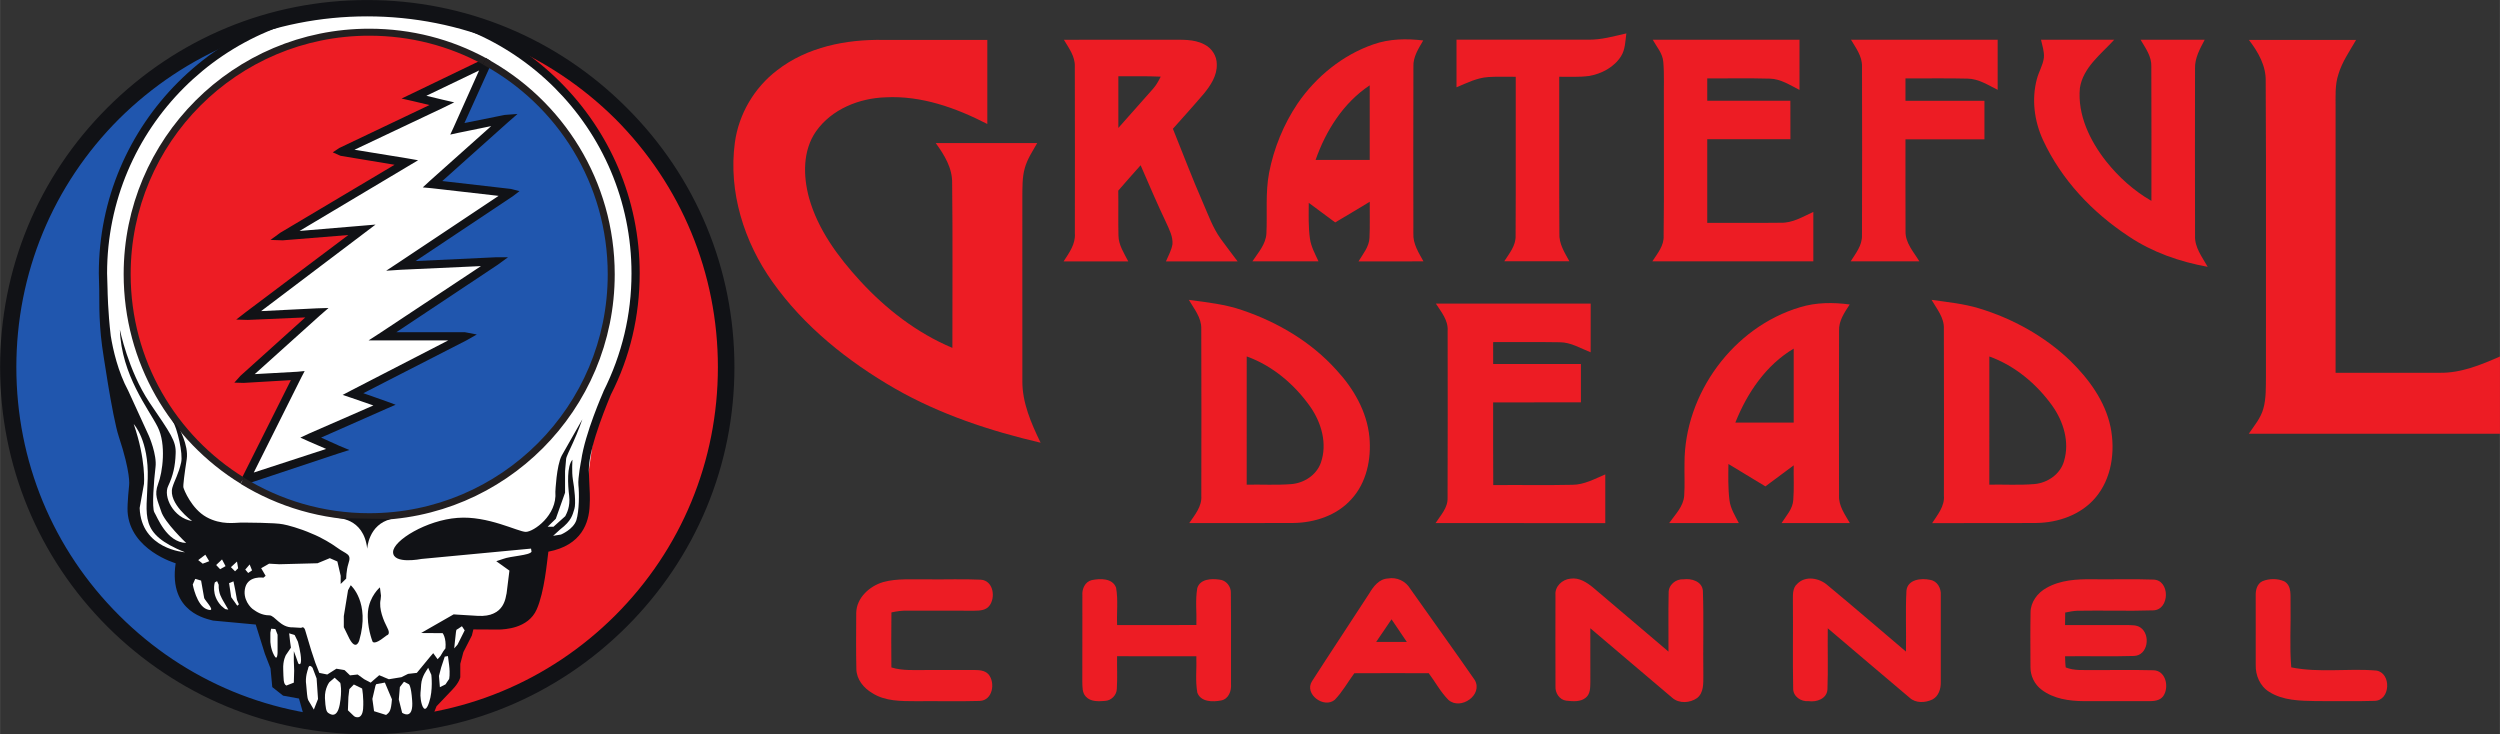 <svg width="800.02" height="234.98" version="1.1" viewBox="0 0 1889.7 555.06" xmlns="http://www.w3.org/2000/svg">
 <rect x="0" y="0" width="1889.7" height="555.06" fill="#333333" stroke="none"/>
 <g transform="matrix(9.217 0 0 9.217 -4.2482e-5 -4.9856e-5)">
  <g transform="matrix(5.797 0 0 -5.797 30.106 .284)">
   <path d="m0 0c-1.375 0-2.669-0.536-3.64-1.508-0.974-0.971-1.507-2.263-1.507-3.639 0-1.373 0.533-2.665 1.507-3.638 0.971-0.969 2.265-1.509 3.64-1.509 1.374 0 2.666 0.54 3.637 1.509 0.974 0.973 1.511 2.265 1.511 3.638 0 1.376-0.537 2.668-1.511 3.639-0.971 0.972-2.263 1.508-3.637 1.508" fill="#111216"/>
  </g>
  <g transform="matrix(5.797 0 0 -5.797 30.106 .284)">
   <path d="m0 0c-1.375 0-2.669-0.536-3.64-1.508-0.974-0.971-1.507-2.263-1.507-3.639 0-1.373 0.533-2.665 1.507-3.638 0.971-0.969 2.265-1.509 3.64-1.509 1.374 0 2.666 0.54 3.637 1.509 0.974 0.973 1.511 2.265 1.511 3.638 0 1.376-0.537 2.668-1.511 3.639-0.971 0.972-2.263 1.508-3.637 1.508z" fill="none"/>
  </g>
  <g transform="matrix(5.797 0 0 -5.797 30.106 .284)">
   <path d="m0 0c-1.375 0-2.669-0.536-3.64-1.508-0.974-0.971-1.507-2.263-1.507-3.639 0-1.373 0.533-2.665 1.507-3.638 0.971-0.969 2.265-1.509 3.64-1.509 1.374 0 2.666 0.54 3.637 1.509 0.974 0.973 1.511 2.265 1.511 3.638 0 1.376-0.537 2.668-1.511 3.639-0.971 0.972-2.263 1.508-3.637 1.508" fill="#fff"/>
  </g>
  <g transform="matrix(5.797 0 0 -5.797 30.106 59.534)">
   <path d="m0 0c2.805 0 5.075 2.27 5.075 5.074 0 2.801-2.27 5.078-5.075 5.078l1.143-0.179 0.661-0.244 0.637-0.44 0.585-0.584 0.416-0.705s0.972-1.336-0.222-3.791l-0.182-1.298-0.31-0.283-0.351-0.234-0.106-0.574-0.789-0.384-0.194-0.433-0.04-0.282-0.287-0.364-0.128-0.17z" fill="#ed1c24"/>
  </g>
  <g transform="matrix(5.797 0 0 -5.797 39.73 5.038)">
   <path d="m0 0c1.07-0.58 1.793-1.711 1.793-3.012 0-1.892-1.532-3.429-3.424-3.429-0.658 0-1.273 0.187-1.795 0.508" fill="#2056ae"/>
  </g>
  <g transform="matrix(5.797 0 0 -5.797 19.868 39.417)">
   <path d="m0 0c-0.979 0.603-1.629 1.685-1.629 2.921 0 1.89 1.532 3.423 3.424 3.423 0.593 0 1.147-0.148 1.631-0.411" fill="#ed1c24"/>
  </g>
  <g transform="matrix(5.797 0 0 -5.797 39.996 5.038)">
   <path d="m0 0-1.044-0.504 0.393-0.088-1.426-0.683 0.924-0.155-1.755-1.043 1.125 0.09-1.617-1.217 0.987 0.048-1.045-0.938 0.768 0.048-0.74-1.478 1.308 0.43-0.385 0.169 1.047 0.462-0.446 0.153 1.583 0.814h-1.169l1.601 1.065-1.341-0.064 1.555 1.03-1.106 0.125 1.029 0.925-0.674-0.14z" fill="#fff"/>
  </g>
  <g transform="matrix(5.797 0 0 -5.797 37.585 10.893)">
   <path d="m0 0 0.675 0.138-0.051 0.099-1.031-0.92-0.096-0.089 0.129-0.012 1.11-0.127-0.03 0.11-1.551-1.034-0.176-0.116 0.213 0.014 1.335 0.061-0.034 0.105-1.599-1.06-0.164-0.106h1.364l-0.026 0.109-1.585-0.817-0.12-0.063 0.129-0.043 0.445-0.154-4e-3 0.107-1.046-0.457-0.122-0.057 0.122-0.055 0.384-0.166 4e-3 0.108-1.307-0.426 0.073-0.085 0.738 1.476 0.047 0.09-0.103-0.01-0.769-0.043 0.042-0.102 1.046 0.941 0.122 0.106-0.165-5e-3 -0.984-0.049 0.039-0.108 1.615 1.221 0.16 0.121-0.201-0.017-1.123-0.094 0.036-0.106 1.752 1.045 0.138 0.082-0.159 0.028-0.922 0.15 0.015-0.108 1.424 0.674 0.153 0.075-0.161 0.037-0.396 0.095 0.013-0.111 1.045 0.502-0.08 0.083-0.428-0.956-0.049-0.106zm0.391 1.06-1.044-0.503-0.15-0.072 0.164-0.037 0.395-0.094-0.013 0.111-1.426-0.679-0.094-0.062 0.11-0.049 0.922-0.153-0.021 0.107-1.752-1.042-0.14-0.102 0.173-6e-3 1.122 0.091-0.038 0.101-1.617-1.216-0.124-0.097 0.163-5e-3 0.986 0.043-0.045 0.107-1.045-0.941-0.086-0.096 0.13-4e-3 0.769 0.045-0.055 0.082-0.738-1.474 0.021-0.069 0.048-0.014 1.307 0.435 0.145 0.046-0.14 0.058-0.385 0.174v-0.112l1.046 0.462 0.134 0.058-0.138 0.051-0.446 0.157 7e-3 -0.106 1.583 0.811 0.142 0.081-0.167 0.032h-1.169l0.032-0.11 1.601 1.065 0.144 0.105h-0.18l-1.337-0.063 0.034-0.107 1.552 1.034 0.094 0.072-0.12 0.031-1.105 0.127 0.032-0.105 1.032 0.923 0.133 0.116-0.183-0.014-0.678-0.137 0.063-0.082 0.43 0.95-0.017 0.037z" fill="#111216"/>
  </g>
  <g transform="matrix(5.797 0 0 -5.797 39.73 5.038)">
   <path d="m0 0c1.07-0.58 1.793-1.711 1.793-3.012 0-1.892-1.532-3.429-3.424-3.429-0.658 0-1.273 0.187-1.795 0.508" fill="none" stroke="#231f20" stroke-miterlimit="6" stroke-width=".099"/>
  </g>
  <g transform="matrix(5.797 0 0 -5.797 19.868 39.417)">
   <path d="m0 0c-0.979 0.603-1.629 1.685-1.629 2.921 0 1.89 1.532 3.423 3.424 3.423 0.593 0 1.147-0.148 1.631-0.411" fill="none" stroke="#231f20" stroke-miterlimit="6" stroke-width=".099"/>
  </g>
  <g transform="matrix(5.797 0 0 -5.797 30.106 59.534)">
   <path d="m0 0c-2.805 0-5.08 2.27-5.08 5.074 0 2.801 2.275 5.078 5.08 5.078l-1.051-0.164-0.609-0.211-0.753-0.5-0.586-0.616-0.442-0.802-0.26-0.96-0.026-0.755 0.026-0.725 0.43-1.407 0.31-1.334 0.299-0.297 0.054-0.34 0.271-0.439 0.741-0.103 0.103-0.173 0.195-0.517 0.054-0.248 0.243-0.051 0.183-0.285z" fill="#2056ae"/>
  </g>
  <g transform="matrix(5.797 0 0 -5.797 27.596 42.489)">
   <path d="m0 0s0.385 0.015 0.434-0.434c0 0 0.015 0.342 0.337 0.42z" fill="#111216"/>
  </g>
  <g transform="matrix(5.797 0 0 -5.797 42.704 46.953)">
   <path d="m 0,0 -0.08,-0.229 -0.054,-0.309 0.054,-0.015 c 0.021,0.028 0.091,0.133 0.111,0.252 C 0.051,-0.178 0.064,0 0.064,0 L 0.028,0.035 0,0" fill="#fff"/>
  </g>
  <g transform="matrix(5.797 0 0 -5.797 42.704 46.953)">
   <path d="m0 0-0.08-0.229-0.054-0.309 0.054-0.015c0.021 0.028 0.091 0.133 0.111 0.252 0.02 0.123 0.033 0.301 0.033 0.301l-0.036 0.035z" fill="none" stroke="#2056ae" stroke-width=".017"/>
  </g>
  <g transform="matrix(5.797 0 0 -5.797 44.101 46.199)">
   <path d="m0 0-0.076-0.041-9e-3 -0.053-0.045-0.33 0.02-0.14c0.069 0.02 0.087 0.236 0.097 0.33l0.013 0.234" fill="#fff"/>
  </g>
  <g transform="matrix(5.797 0 0 -5.797 44.101 46.199)">
   <path d="m0 0-0.076-0.041-9e-3 -0.053-0.045-0.33 0.02-0.14c0.069 0.02 0.087 0.236 0.097 0.33z" fill="none" stroke="#2056ae" stroke-width=".017"/>
  </g>
  <g transform="matrix(5.797 0 0 -5.797 28.761 47.997)">
   <path d="m0 0s0.277-0.24 0.121-0.779c0 0-0.042-0.155-0.138 0.019l-0.081 0.166v0.157l0.06 0.367 0.038 0.07" fill="#111216"/>
  </g>
  <g transform="matrix(5.797 0 0 -5.797 31.155 48.171)">
   <path d="m0 0s-0.147-0.123-0.169-0.34c-0.019-0.215 0.062-0.42 0.062-0.42s8e-3 -0.056 0.122 0.021l0.083 0.061s0.059 0.01 6e-3 0.107c-0.051 0.098-0.123 0.266-0.094 0.401l5e-3 0.052-0.015 0.118" fill="#111216"/>
  </g>
  <g transform="matrix(5.797 0 0 -5.797 40.698 46.026)">
   <path d="m0 0h-3e-3zm1.516 2.402v-2e-3c-0.01-0.025-0.261-0.589-0.315-0.976 0 0-0.049-0.245-0.039-0.348 0.012-0.107 0.012-0.364-0.029-0.496-0.044-0.131-0.218-0.203-0.218-0.203l-0.111-0.018 0.099 0.09c0.167 0.127 0.175 0.209 0.202 0.291 0.024 0.078 0 0.295-0.021 0.412-0.019 0.116-6e-3 0.284-6e-3 0.284-0.081-0.091-0.066-0.354-0.047-0.51 0.018-0.158-0.036-0.249-0.055-0.289l-0.166-0.149h-0.083l0.115 0.112 0.131 0.369v0.306l0.015 0.17c0 0.029 0.05 0.127 0.096 0.229 0.073 0.158 0.134 0.334 0.134 0.334s-0.213-0.377-0.292-0.514c-0.075-0.142-0.09-0.512-0.09-0.512 0.028-0.335-0.31-0.567-0.418-0.567s-0.539 0.232-0.966 0.198c-0.434-0.031-0.912-0.319-0.912-0.484 0-0.178 0.402-0.097 0.402-0.097l1.547 0.146h3e-3l7e-3 -0.043c-0.025-0.054-0.296-0.061-0.403-0.103l-0.096-0.032 0.186-0.133-0.04-0.322c-0.014-0.032-0.014-0.344-0.412-0.318l-0.282 0.017-0.055 4e-3 -0.461-0.264 0.305-2e-3s0.054-0.065 0.04-0.215l-0.031-0.042-0.04-0.067-0.04-0.045-0.062 0.086-0.045-0.052-0.187-0.227-0.124-0.014-0.094-0.047-0.178-0.029-0.136 0.057-0.121-0.105-0.091 0.048-0.093 0.067-0.108-0.012-0.077 0.074-0.116 0.02-0.129-0.082-0.113 0.023-0.056 0.143-0.058 0.175-0.079 0.264c-0.021 0.094-0.062 0.055-0.062 0.055l-0.117 7e-3c-0.178-7e-3 -0.256 0.17-0.334 0.17-0.109 0-0.185 0.053-0.223 0.08-0.039 0.022-0.164 0.149-0.117 0.319 0.049 0.166 0.256 0.134 0.256 0.134l0.031 0.026-0.063 0.108 0.112 0.064 0.145-8e-3 0.54 0.014 0.174 0.072 0.107-0.047 0.047-0.203v-0.115l0.078 0.076s0 0.115 0.031 0.211c0.05 0.146-0.026 0.127-0.163 0.229-0.069 0.05-0.208 0.138-0.359 0.198-0.165 0.073-0.343 0.12-0.402 0.13-0.109 0.024-0.534 0.024-0.604 0.024s-0.27-0.038-0.48 0.078-0.319 0.387-0.326 0.419c-7e-3 0.025 0.016 0.201 0.047 0.402 0.029 0.203-0.117 0.45-0.117 0.45l-0.086 0.1c0.071-0.12 0.152-0.475 0.124-0.598-0.038-0.168-0.093-0.25-0.124-0.354-0.064-0.225 0.279-0.475 0.279-0.475-0.269 0.045-0.412 0.35-0.338 0.497 0.069 0.148 0.099 0.28 0.105 0.455 9e-3 0.18-0.068 0.281-0.372 0.728-0.3 0.451-0.417 1.028-0.417 1.028 0.021-0.646 0.411-1.127 0.535-1.377 0.124-0.245 0.069-0.644 6e-3 -0.805-0.059-0.159-6e-3 -0.233 0.042-0.385 0.045-0.157 0.355-0.451 0.355-0.451-0.279 9e-3 -0.411 0.373-0.45 0.433-0.038 0.062-6e-3 0.456 0.016 0.639 0.023 0.176-0.093 0.442-0.093 0.442l-0.294 0.642c-0.143 0.264-0.215 0.58-0.246 0.774-0.041 0.344-0.045 0.64-0.045 0.644v2e-3l-7e-3 0.239c0 2.052 1.663 3.711 3.708 3.711 2.047 0 3.711-1.659 3.711-3.711 0-0.585-0.133-1.144-0.397-1.671m0.513 1.671c0 2.111-1.718 3.826-3.827 3.826-2.107 0-3.825-1.715-3.825-3.826l6e-3 -0.244c4e-3 -0.03-0.013-0.399 0.041-0.79 0 0 0.142-0.994 0.236-1.277 0.171-0.516 0.146-0.684 0.146-0.684s-0.028-0.26-0.022-0.378c0.035-0.543 0.68-0.729 0.68-0.729-0.105-0.706 0.459-0.789 0.529-0.811l0.604-0.056 0.129-0.413 0.08-0.207 0.025-0.265 0.153-0.121 0.225-0.041 0.085-0.303 0.908-0.108 0.906 0.184 0.047 0.118s0.123 0.128 0.223 0.234c0.102 0.106 0.113 0.177 0.113 0.177v0.189l0.044 0.166 0.12 0.235 0.021 0.086 0.367-2e-3c0.074 4e-3 0.409 0.013 0.529 0.285 0.111 0.252 0.146 0.678 0.165 0.817 0.475 0.09 0.575 0.415 0.584 0.65 8e-3 0.112 0 0.226-5e-3 0.332l-7e-3 0.172c0 0.353 0.307 1.047 0.311 1.065 0.273 0.534 0.409 1.115 0.409 1.719" fill="#111216"/>
  </g>
  <g transform="matrix(5.797 0 0 -5.797 10.963 34.779)">
   <path d="m0 0s0.215-0.227 0.198-0.77c-0.013-0.548-0.13-0.777 0.527-1.044 0 0-0.62 0.041-0.641 0.627l0.061 0.34s0.032 0.334-0.145 0.847" fill="#fff"/>
  </g>
  <g transform="matrix(5.797 0 0 -5.797 17.155 46.026)">
   <path d="m0 0-0.092-0.035-0.064 0.051 0.101 0.076z" fill="#fff"/>
  </g>
  <g transform="matrix(5.797 0 0 -5.797 18.494 46.431)">
   <path d="m0 0-0.077-0.043-0.056 0.059 0.083 0.079z" fill="#fff"/>
  </g>
  <g transform="matrix(5.797 0 0 -5.797 20.668 46.779)">
   <path d="m0 0-0.055-0.037-0.041 0.049 0.062 0.072z" fill="#fff"/>
  </g>
  <g transform="matrix(5.797 0 0 -5.797 19.526 46.605)">
   <path d="m0 0-0.044-0.043-0.058 0.059 0.086 0.079z" fill="#fff"/>
  </g>
  <g transform="matrix(5.797 0 0 -5.797 15.804 47.939)">
   <path d="m0 0s0.054-0.297 0.2-0.35c0.147-0.052-0.014 0.107-0.038 0.157l-0.044 0.249-0.083 0.024-0.035-0.08" fill="#fff"/>
  </g>
  <g transform="matrix(5.797 0 0 -5.797 17.613 47.765)">
   <path d="m0 0s-0.057-0.175 0.092-0.332l0.054-0.045 0.045-8e-3 -0.077 0.132c-0.012 0.027-0.064 0.093-0.059 0.22l-0.023 0.051-0.032-0.018" fill="#fff"/>
  </g>
  <g transform="matrix(5.797 0 0 -5.797 18.784 47.823)">
   <path d="m0 0 0.03-0.199 0.086-0.121 0.023 0.02-0.027 0.062-0.026 0.145-0.024 0.118z" fill="#fff"/>
  </g>
  <g transform="matrix(5.797 0 0 -5.797 37.393 51.823)">
   <path d="m0 0-0.017-0.153-8e-3 -0.08 0.047 0.053 0.101 0.202-0.039 0.058-0.078-0.051z" fill="#fff"/>
  </g>
  <g transform="matrix(5.797 0 0 -5.797 22.581 51.591)">
   <path d="m0 0 0.031-0.08v-0.246s0-0.141-0.05-0.044c-0.052 0.097-0.052 0.198-0.052 0.198v0.121l0.011 0.056 0.06-5e-3" fill="#fff"/>
  </g>
  <g transform="matrix(5.797 0 0 -5.797 23.711 51.939)">
   <path d="m0 0 0.078-0.025 0.045-0.092s0.045-0.16 0.045-0.26c0-0.094-0.039-0.049-0.039-0.049l-0.031 0.088-0.032 0.086v-0.137l5e-3 -0.139-5e-3 -0.17-0.105-0.041c-0.045 0.02-0.04 0.096-0.045 0.224-7e-3 0.134 0.039 0.209 0.039 0.209l0.07 0.103-0.012 0.086-0.013 0.117" fill="#fff"/>
  </g>
  <g transform="matrix(5.797 0 0 -5.797 25.248 54.896)">
   <path d="m0 0s-0.042-0.11-0.024-0.219c0.011-0.102 0.011-0.175 0.029-0.217l0.079-0.133 0.059 0.15-0.02 0.291-0.057 0.15s-0.052 0.073-0.066-0.022" fill="#fff"/>
  </g>
  <g transform="matrix(5.797 0 0 -5.797 27.016 55.939)">
   <path d="m0 0s-0.069-0.085-0.064-0.227c8e-3 -0.144 0.018-0.187 0.045-0.208 0.027-0.018 0.124-0.09 0.164 0.115 0.038 0.209 8e-3 0.309 8e-3 0.309l-0.08 0.073-0.073-0.062" fill="#fff"/>
  </g>
  <g transform="matrix(5.797 0 0 -5.797 28.645 56.519)">
   <path d="m0 0-0.013-0.111-7e-3 -0.188 0.078-0.075c0.026-0.03 0.123-0.062 0.137 0.095 0.011 0.156-0.014 0.288-0.014 0.288l-0.117 0.057-0.064-0.066" fill="#fff"/>
  </g>
  <g transform="matrix(5.797 0 0 -5.797 30.79 56.229)">
   <path d="m0 0-0.044-0.188 0.024-0.174 0.17-0.053c0.052 0.039 0.07 0.059 0.083 0.221l-0.1 0.237-0.122-0.022-0.011-0.021" fill="#fff"/>
  </g>
  <g transform="matrix(5.797 0 0 -5.797 32.79 56.345)">
   <path d="m0 0-0.015-0.176 0.047-0.188c0.046-0.032 0.16-0.07 0.142 0.171-0.014 0.212-0.046 0.232-0.046 0.232l-0.07 0.036-0.058-0.075" fill="#fff"/>
  </g>
  <g transform="matrix(5.797 0 0 -5.797 35.034 54.896)">
   <path d="m0 0s-0.078-0.099-0.086-0.213c-5e-3 -0.115-0.017-0.123-5e-3 -0.215 0.013-0.092 0.059-0.221 0.118-0.037 0.058 0.172 0.031 0.388 0.031 0.388l-0.045 0.1z" fill="#fff"/>
  </g>
  <g transform="matrix(5.797 0 0 -5.797 36.471 53.852)">
   <path d="m0 0-0.051-0.154-0.031-0.119 0.013-0.159 0.079 0.039 0.052 0.077s0.016 0.064 0 0.195l-0.017 0.129-0.045-8e-3" fill="#fff"/>
  </g>
  <g transform="matrix(5.797 0 0 -5.797 50.646 50.663)">
   <path d="m0 0c-0.947-0.945-2.205-1.465-3.543-1.465-1.337 0-2.596 0.52-3.542 1.465-0.948 0.945-1.468 2.203-1.468 3.545 0 1.339 0.52 2.6 1.468 3.547 0.946 0.937 2.205 1.463 3.542 1.463 1.338 0 2.596-0.526 3.543-1.463 0.945-0.947 1.466-2.208 1.466-3.547 0-1.342-0.521-2.6-1.466-3.545m0.094 7.184c-0.971 0.971-2.262 1.508-3.637 1.508s-2.668-0.537-3.64-1.508c-0.973-0.971-1.506-2.263-1.506-3.639 0-1.373 0.533-2.665 1.506-3.639 0.972-0.968 2.265-1.508 3.64-1.508s2.666 0.54 3.637 1.508c0.975 0.974 1.512 2.266 1.512 3.639 0 1.376-0.537 2.668-1.512 3.639" fill="#111216"/>
  </g>
  <g transform="matrix(5.797 0 0 -5.797 50.646 50.663)">
   <path d="m0 0c-0.947-0.945-2.205-1.465-3.543-1.465-1.337 0-2.596 0.52-3.542 1.465-0.948 0.945-1.468 2.203-1.468 3.545 0 1.339 0.52 2.6 1.468 3.547 0.946 0.937 2.205 1.463 3.542 1.463 1.338 0 2.596-0.526 3.543-1.463 0.945-0.947 1.466-2.208 1.466-3.547 0-1.342-0.521-2.6-1.466-3.545zm0.094 7.184c-0.971 0.971-2.262 1.508-3.637 1.508s-2.668-0.537-3.64-1.508c-0.973-0.971-1.506-2.263-1.506-3.639 0-1.373 0.533-2.665 1.506-3.639 0.972-0.968 2.265-1.508 3.64-1.508s2.666 0.54 3.637 1.508c0.975 0.974 1.512 2.266 1.512 3.639 0 1.376-0.537 2.668-1.512 3.639z" fill="none" stroke="#111216" stroke-width=".094"/>
  </g>
 </g>
 <g transform="translate(.053 .001)" fill="#ed1c24" stroke-width="1.638">
  <path d="m1200.2 29.995c9.91 0.213 19.509-2.572 29.092-4.75-0.835 5.848-0.77 12.154-4.046 17.298-5.274 8.321-14.726 13.301-24.26 14.89-7.437 0.999-14.972 0.508-22.441 0.59 0.082 39.46-0.147 78.937 0.115 118.38-0.393 7.83 3.964 14.546 7.568 21.114-16.413 0-32.826 0.016-49.223-0.016 3.784-5.946 8.845-11.859 8.567-19.345 0.229-40.034 0.016-80.084 0.098-120.12-6.913 0.066-13.825-0.262-20.705 0.197-8.551 0.541-16.298 4.505-24.063 7.732-0.016-11.99-0.016-23.981 0-35.971 33.105 0 66.193 0.016 99.298 0z"/>
  <path d="m587.36 53.108c22.671-17.625 52.172-23.44 80.346-22.933 26.176 0.016 52.352 0 78.528 0.016 0 21.18 0.016 42.36 0 63.54-23.719-12.22-49.878-21.589-76.939-20.164-19.984 0.639-40.722 8.976-52.516 25.685-10.172 14.562-9.796 33.711-5.34 50.222 6.716 24.063 21.966 44.653 38.625 62.835 19.558 21.295 42.982 39.444 69.764 50.665-0.049-41.459 0.311-82.918-0.18-124.36 0.278-11.499-5.897-21.508-12.4-30.451h76.693c-3.489 6.143-7.535 12.105-9.402 18.985-1.982 6.978-1.72 14.284-1.835 21.458 0.016 46.389-0.033 92.779 0.016 139.17-0.164 16.675 6.683 32.171 13.792 46.881-38.216-8.944-75.891-21.36-110.08-40.918-35.644-20.541-68.732-46.946-92.648-80.739-21.458-30.173-33.4-68.094-28.387-105.18 2.899-21.54 14.677-41.574 31.958-54.711z"/>
  <path d="m804.11 30.061c26.651-0.016 53.286 0.016 79.937-0.016 8.747 0.098 18.117-0.737 26.127 3.489 5.651 2.736 9.583 8.698 9.517 15.037 0.311 8.6-4.718 16.135-9.976 22.474-7.568 8.911-15.43 17.56-23.195 26.291 7.551 18.657 14.644 37.511 22.736 55.956 4.03 9.206 7.404 18.838 13.301 27.093 4.161 5.815 8.6 11.434 12.859 17.183h-54.154c1.802-4.259 4.193-8.387 4.931-13.006 0.41-5.635-2.31-10.827-4.554-15.807-6.863-14.464-13.186-29.157-19.525-43.834-5.651 6.372-11.368 12.711-16.905 19.182 0.197 11.286-0.131 22.572 0.147 33.842 0.066 7.24 4.226 13.416 7.404 19.624-16.282 0-32.564 0.016-48.846 0 4.128-6.421 9.107-13.039 8.485-21.131 0.016-42.032 0.115-84.081-0.033-126.13 0.311-7.699-4.554-13.973-8.256-20.246m41.164 66.652c8.747-9.763 17.396-19.624 26.078-29.436 2.523-2.752 4.275-6.044 5.963-9.337-10.68-0.524-21.36-0.18-32.04-0.278-0.016 13.022-0.016 26.045 0 39.051z"/>
  <path d="m1038.1 33.517c12.056-4.242 25.062-4.439 37.642-2.932-3.538 6.11-7.715 12.367-7.42 19.755-0.164 42.032-0.066 84.064-0.033 126.08-0.393 7.863 3.997 14.579 7.633 21.147-16.364 0.016-32.728-0.016-49.092 0.016 3.325-5.619 8.026-11.008 8.289-17.838 0.442-9.075 0.082-18.15 0.197-27.224-8.714 5.193-17.347 10.516-26.11 15.611-6.634-4.98-13.317-9.894-19.984-14.808-0.082 9.026-0.344 18.1 0.885 27.077 0.868 6.143 3.931 11.614 6.47 17.167-16.659-0.016-33.318 0.016-49.977 0 4.292-6.503 10.09-12.777 10.598-20.951 0.77-15.348-0.868-30.877 2.048-46.095 3.62-18.608 10.975-36.578 21.557-52.319 13.907-20.246 33.989-36.61 57.299-44.686m-43.719 87.373c13.645 0.049 27.273 0.016 40.918 0.016 0-18.805 0.033-37.593-0.016-56.398-19.837 13.137-33.154 34.235-40.902 56.381z"/>
  <path d="m1249.2 30.028c36.987-0.016 73.99 0 110.98 0-0.016 12.646 0.016 25.291-0.016 37.937-7.142-3.571-14.169-8.37-22.441-8.518-15.758-0.459-31.532-0.066-47.29-0.18v16.905c20.951 0 41.885 0.016 62.835 0 0.049 9.697 0.016 19.378 0.033 29.075-20.967 0-41.918-0.016-62.868 0v63.212c18.477-0.066 36.954 0.147 55.431-0.082 9.009 0.295 16.839-4.554 24.751-8.19v37.364c-40.558 0-81.116 0-121.67-0.016 3.849-5.979 8.993-11.892 8.518-19.493 0.442-33.842 0.065-67.684 0.18-101.53-0.164-9.927 0.409-19.886-0.442-29.78-0.491-6.372-4.996-11.352-7.994-16.708z"/>
  <path d="m1399.1 30.012c36.954-0.016 73.909 0 110.86 0 0 12.613 0.016 25.242 0 37.872-7.256-3.555-14.382-8.321-22.752-8.452-15.643-0.41-31.287-0.066-46.93-0.164-0.016 5.635-0.016 11.27 0 16.921 19.902-0.016 39.788-0.016 59.69 0v29.108c-19.902 0-39.788 0-59.69 0.016 0.033 23.129-0.082 46.275 0.049 69.42-0.278 8.911 6.143 15.676 10.451 22.818-17.314 0-34.612 0-51.91-0.016 3.8-6.028 8.764-12.072 8.534-19.64 0.147-42.573 0.147-85.162 0.016-127.73 0.197-7.633-4.636-13.907-8.321-20.148z"/>
  <path d="m1544.9 43.657c0.41-4.668-1.179-9.157-2.179-13.645 18.444 0.049 36.889 0 55.35 0.016-9.959 10.959-23.473 20.869-25.947 36.43-1.933 20.328 7.568 39.919 19.87 55.546 9.468 11.892 20.967 22.245 34.186 29.845-0.016-33.826 0.115-67.668-0.066-101.51 0.328-7.699-4.455-14.022-8.125-20.312h48.486c-3.571 6.798-7.568 13.841-7.322 21.77-0.082 42.114-0.098 84.228 0.016 126.33-0.393 8.944 5.422 16.184 9.55 23.571-21.131-3.833-41.786-10.975-59.69-23.031-27.47-18.035-50.96-42.884-64.817-72.893-6.536-14.218-8.665-30.599-4.668-45.816 1.409-5.569 4.619-10.565 5.356-16.299z"/>
  <path d="m1699.9 30.192c26.995 0 53.99-0.016 80.985 0-4.832 8.452-10.549 16.528-13.35 25.947-2.719 8.141-2.08 16.839-2.129 25.291 0.016 66.783 0 133.58 0 200.37 26.127-0.016 52.237 0.033 78.364-0.016 16.2 0.36 31.352-5.913 45.898-12.302v58.364c-63.294 0-126.59 0.016-189.88 0 4.112-5.995 9.009-11.745 10.991-18.903 2.244-7.912 1.867-16.249 1.982-24.407-0.131-74.269 0.246-148.55-0.18-222.84 0.377-11.892-5.684-22.392-12.678-31.5z"/>
  <path d="m898.56 226.66c13.629 1.867 27.437 3.292 40.509 7.846 26.749 9.075 51.992 23.981 70.976 45.095 13.022 13.989 23.195 31.549 25.029 50.861 1.523 16.577-2.162 34.563-13.776 47.045-11.008 12.22-27.781 17.658-43.883 17.822-26.176 0.147-52.368 0.016-78.544 0.066 4.242-6.241 9.681-12.564 9.124-20.623 0.066-42.081 0.131-84.195-0.033-126.28 0.213-8.37-5.422-15.021-9.402-21.835m43.752 42.769c-0.049 32.319-0.016 64.621-0.016 96.939 11.204-0.213 22.441 0.459 33.629-0.41 9.648-0.737 19.1-6.782 22.408-16.118 5.062-14.333 0.491-30.255-7.944-42.343-11.925-16.905-28.469-31.008-48.077-38.068z"/>
  <path d="m1460 226.66c12.007 1.72 24.178 2.867 35.84 6.421 25.422 7.699 49.371 20.934 68.667 39.28 14.235 13.891 26.716 30.746 30.828 50.583 3.636 18.313 0.835 39.051-11.712 53.548-10.926 12.695-27.945 18.608-44.375 18.821-26.258 0.229-52.532-0.049-78.806 0.131 4.062-6.388 9.583-12.744 8.878-20.869 0.049-42.016 0.115-84.032-0.033-126.05 0.36-8.403-5.34-15.021-9.288-21.868m43.67 42.802c-0.049 32.302 0 64.588-0.016 96.89 11.352-0.197 22.769 0.508 34.104-0.442 9.976-0.852 19.64-7.535 22.392-17.429 4.292-14.349-0.426-29.862-8.878-41.737-11.876-16.577-28.289-30.32-47.602-37.282z"/>
  <path d="m1085.3 229.49c39.002 0 78.004-0.016 117.02 0-0.016 12.269 0 24.554-0.016 36.823-7.601-2.965-14.923-7.584-23.309-7.601-16.806-0.295-33.613-0.049-50.403-0.115 0 5.52 0 11.057 0.016 16.577 22.114-0.016 44.227 0 66.324-0.016 0.016 9.665 0 19.329 0.016 28.977-22.13 0.033-44.244-0.016-66.357 0.033 0.065 20.836-0.098 41.672 0.082 62.524 19.968-0.229 39.952 0.229 59.92-0.229 8.895-0.066 16.79-4.505 24.767-7.863v36.823c-42.769-0.016-85.522 0-128.29-0.016 3.817-5.93 9.402-11.597 9.075-19.182 0.18-42.049 0.082-84.097 0.049-126.15 0.541-8.01-4.881-14.284-8.895-20.59z"/>
  <path d="m1360.6 232.24c12.138-3.718 25.013-3.768 37.511-2.08-3.915 6.044-8.387 12.367-8.026 19.951-0.147 41.508-0.082 83.032-0.033 124.56-0.344 7.781 4.505 14.267 8.174 20.705-17.2 0.016-34.399 0.016-51.598 0 3.44-5.455 8.37-10.565 8.829-17.331 0.704-8.747 0.18-17.527 0.328-26.291-7.142 5.291-14.267 10.598-21.393 15.905-9.304-5.651-18.625-11.302-27.945-16.921-0.115 9.124-0.344 18.297 0.786 27.372 0.753 6.29 4.259 11.728 7.06 17.265-17.544 0.016-35.087 0.016-52.63 0 4.488-6.405 10.746-12.416 11.352-20.656 0.557-8.223 0.065-16.462 0.229-24.685-0.016-52.45 36.938-102.84 87.357-117.79m-48.928 87.177c14.71 0.066 29.403 0.016 44.112 0.033 0-18.641 0.016-37.298 0-55.939-20.983 12.433-35.251 33.613-44.112 55.906z"/>
  <path d="m1034.9 448.66c3.162-5.324 7.47-11.09 14.251-11.384 6.651-1.212 13.383 1.998 16.806 7.797 16.2 23.047 32.744 45.865 48.781 69.027 6.372 11.221-10.713 23.031-19.902 15.004-5.946-5.946-9.91-13.514-14.923-20.213-18.756-0.066-37.511-0.098-56.25 0.016-4.931 6.667-8.96 14.071-14.742 20.033-8.174 6.962-23.342-4.292-17.298-13.907 14.267-22.228 28.944-44.194 43.277-66.374m16.888 19.493c-3.882 5.7-7.781 11.384-11.614 17.101h23.178c-3.849-5.717-7.715-11.401-11.565-17.101z"/>
  <path d="m1175.7 449.79c-0.606-6.454 5.144-11.843 11.302-12.367 6.487-1.048 12.351 2.785 17.134 6.7 19.001 16.135 37.97 32.302 56.988 48.421 0.115-14.775-0.213-29.567 0.131-44.325-0.229-5.963 5.291-10.68 11.106-10.287 6.077-0.885 14.235 1.474 14.775 8.682 0.753 21.295 0.033 42.638 0.344 63.966-0.049 5.864 0.426 13.006-4.701 17.068-5.356 3.8-13.628 4.374-18.756-0.147-20.721-17.462-41.295-35.103-61.984-52.598-0.016 13.547-0.016 27.093 0.033 40.656-0.098 4.03 0.082 8.796-3.292 11.679-4.046 3.555-9.976 2.916-14.923 2.408-5.176-0.688-8.469-5.848-8.141-10.827-0.098-22.998-0.049-46.013-0.016-69.027z"/>
  <path d="m1358.5 441.29c6.175-6.306 16.528-4.423 22.703 0.95 20 16.544 39.624 33.547 59.445 50.304 0.295-15.332-0.459-30.697 0.36-46.013 0.819-8.567 11.172-9.714 17.904-8.207 5.422 0.786 8.469 6.405 8.059 11.548 0.049 21.901 0.033 43.801 0 65.702 0.131 5.045-1.589 10.729-6.356 13.186-5.389 2.555-12.547 2.932-17.183-1.327-20.738-17.363-41.23-35.054-61.885-52.499-0.213 15.381 0.328 30.779-0.246 46.127-0.36 7.109-8.158 9.845-14.218 8.944-5.733 0.557-11.86-3.522-11.696-9.665-0.442-21.852 0.016-43.719-0.213-65.571 0.082-4.603-0.59-10.14 3.325-13.481z"/>
  <path d="m667.61 439.97c10.713-2.916 21.95-1.818 32.941-2.031 13.612 0.197 27.257-0.393 40.869 0.262 9.386 0.688 11.319 13.547 6.257 19.837-2.637 3.374-7.207 3.571-11.122 3.604-16.921-0.016-33.858 0.016-50.796-0.049-4.046-0.082-8.059 0.459-12.007 1.343-0.197 13.858-0.131 27.716-0.033 41.574 8.714 2.736 17.904 1.851 26.88 1.966 11.974 0.016 23.948 0 35.922-0.016 3.718 0 7.912 0.311 10.598 3.26 5.356 6.372 3.178 19.706-6.569 20.115-16.036 0.491-32.106 0.033-48.159 0.197-11.171-0.049-23.244 0.164-33.023-6.061-6.552-3.8-11.99-10.369-12.122-18.231-0.328-14.153-0.147-28.322-0.098-42.474 0.213-11.401 10.107-20.279 20.459-23.293z"/>
  <path d="m818.09 449.92c-0.344-4.783 1.998-10.14 7.011-11.384 6.323-1.343 15.774-1.638 18.477 5.717 1.638 9.288 0.36 18.854 0.77 28.256 19.968-0.049 39.936 0.066 59.92-0.066 0.328-9.288-0.901-18.723 0.672-27.912 2.162-6.945 10.647-7.273 16.643-6.405 5.111 0.344 8.96 5.111 8.747 10.139 0.262 22.982 0.016 45.98 0.115 68.962 0.393 5.078-1.802 11.106-7.355 12.236-6.306 1.228-15.496 1.343-18.117-5.93-1.605-9.042-0.393-18.33-0.721-27.47-19.984-0.033-39.952 0-59.92-0.016-0.147 8.174 0.311 16.364-0.197 24.538-0.016 4.832-4.21 9.042-9.009 9.239-4.931 0.393-10.909 0.721-14.497-3.342-2.752-2.965-2.457-7.289-2.588-11.024 0.098-21.852-0.033-43.687 0.049-65.538z"/>
  <path d="m1546.8 444.44c10.533-6.028 23.047-6.732 34.907-6.552 15.316 0.197 30.648-0.328 45.964 0.229 12.728 0.295 12.498 22.736 0.033 23.26-19.165 0.639-38.379-0.066-57.561 0.295-3.096 0.147-6.126 0.737-9.124 1.36-0.082 3.145-0.115 6.306-0.115 9.468 15.676 0.016 31.352 0.033 47.028-0.016 3.292 0.147 6.994-0.147 9.894 1.818 7.994 5.34 5.815 21.295-4.881 21.54-17.33 0.541-34.694 0.016-52.024 0.246 0.098 2.801 0.098 5.635 0.508 8.436 6.438 2.604 13.547 1.851 20.328 1.982 15.234 0.115 30.484-0.262 45.718 0.147 9.697-0.016 12.4 13.006 7.568 19.673-2.457 3.276-6.814 3.686-10.582 3.686-16.397-0.016-32.81-0.016-49.223-0.016-11.106-0.066-22.982-1.704-32.056-8.633-5.373-3.997-8.534-10.549-8.42-17.232-0.049-13.743-0.18-27.503 0.065-41.246 0.049-7.863 5.291-14.742 11.974-18.444z"/>
  <path d="m1710.1 439.34c5.111-2.097 11.401-2.179 16.495 0.098 5.995 3.391 4.521 11.286 4.767 17.052 0.328 15.971-0.835 32.106 0.54 47.978 21.131 4.308 42.982 0.59 64.359 2.424 11.499 1.933 10.68 22.703-1.409 22.9-14.759 0.459-29.55 0.098-44.326 0.164-12.007-0.213-24.898-0.344-35.365-7.011-6.929-4.275-10.385-12.515-10.123-20.459-0.049-17.527-0.049-35.054-0.016-52.565-0.115-4.03 1.147-8.698 5.078-10.582z"/>
 </g>
</svg>

